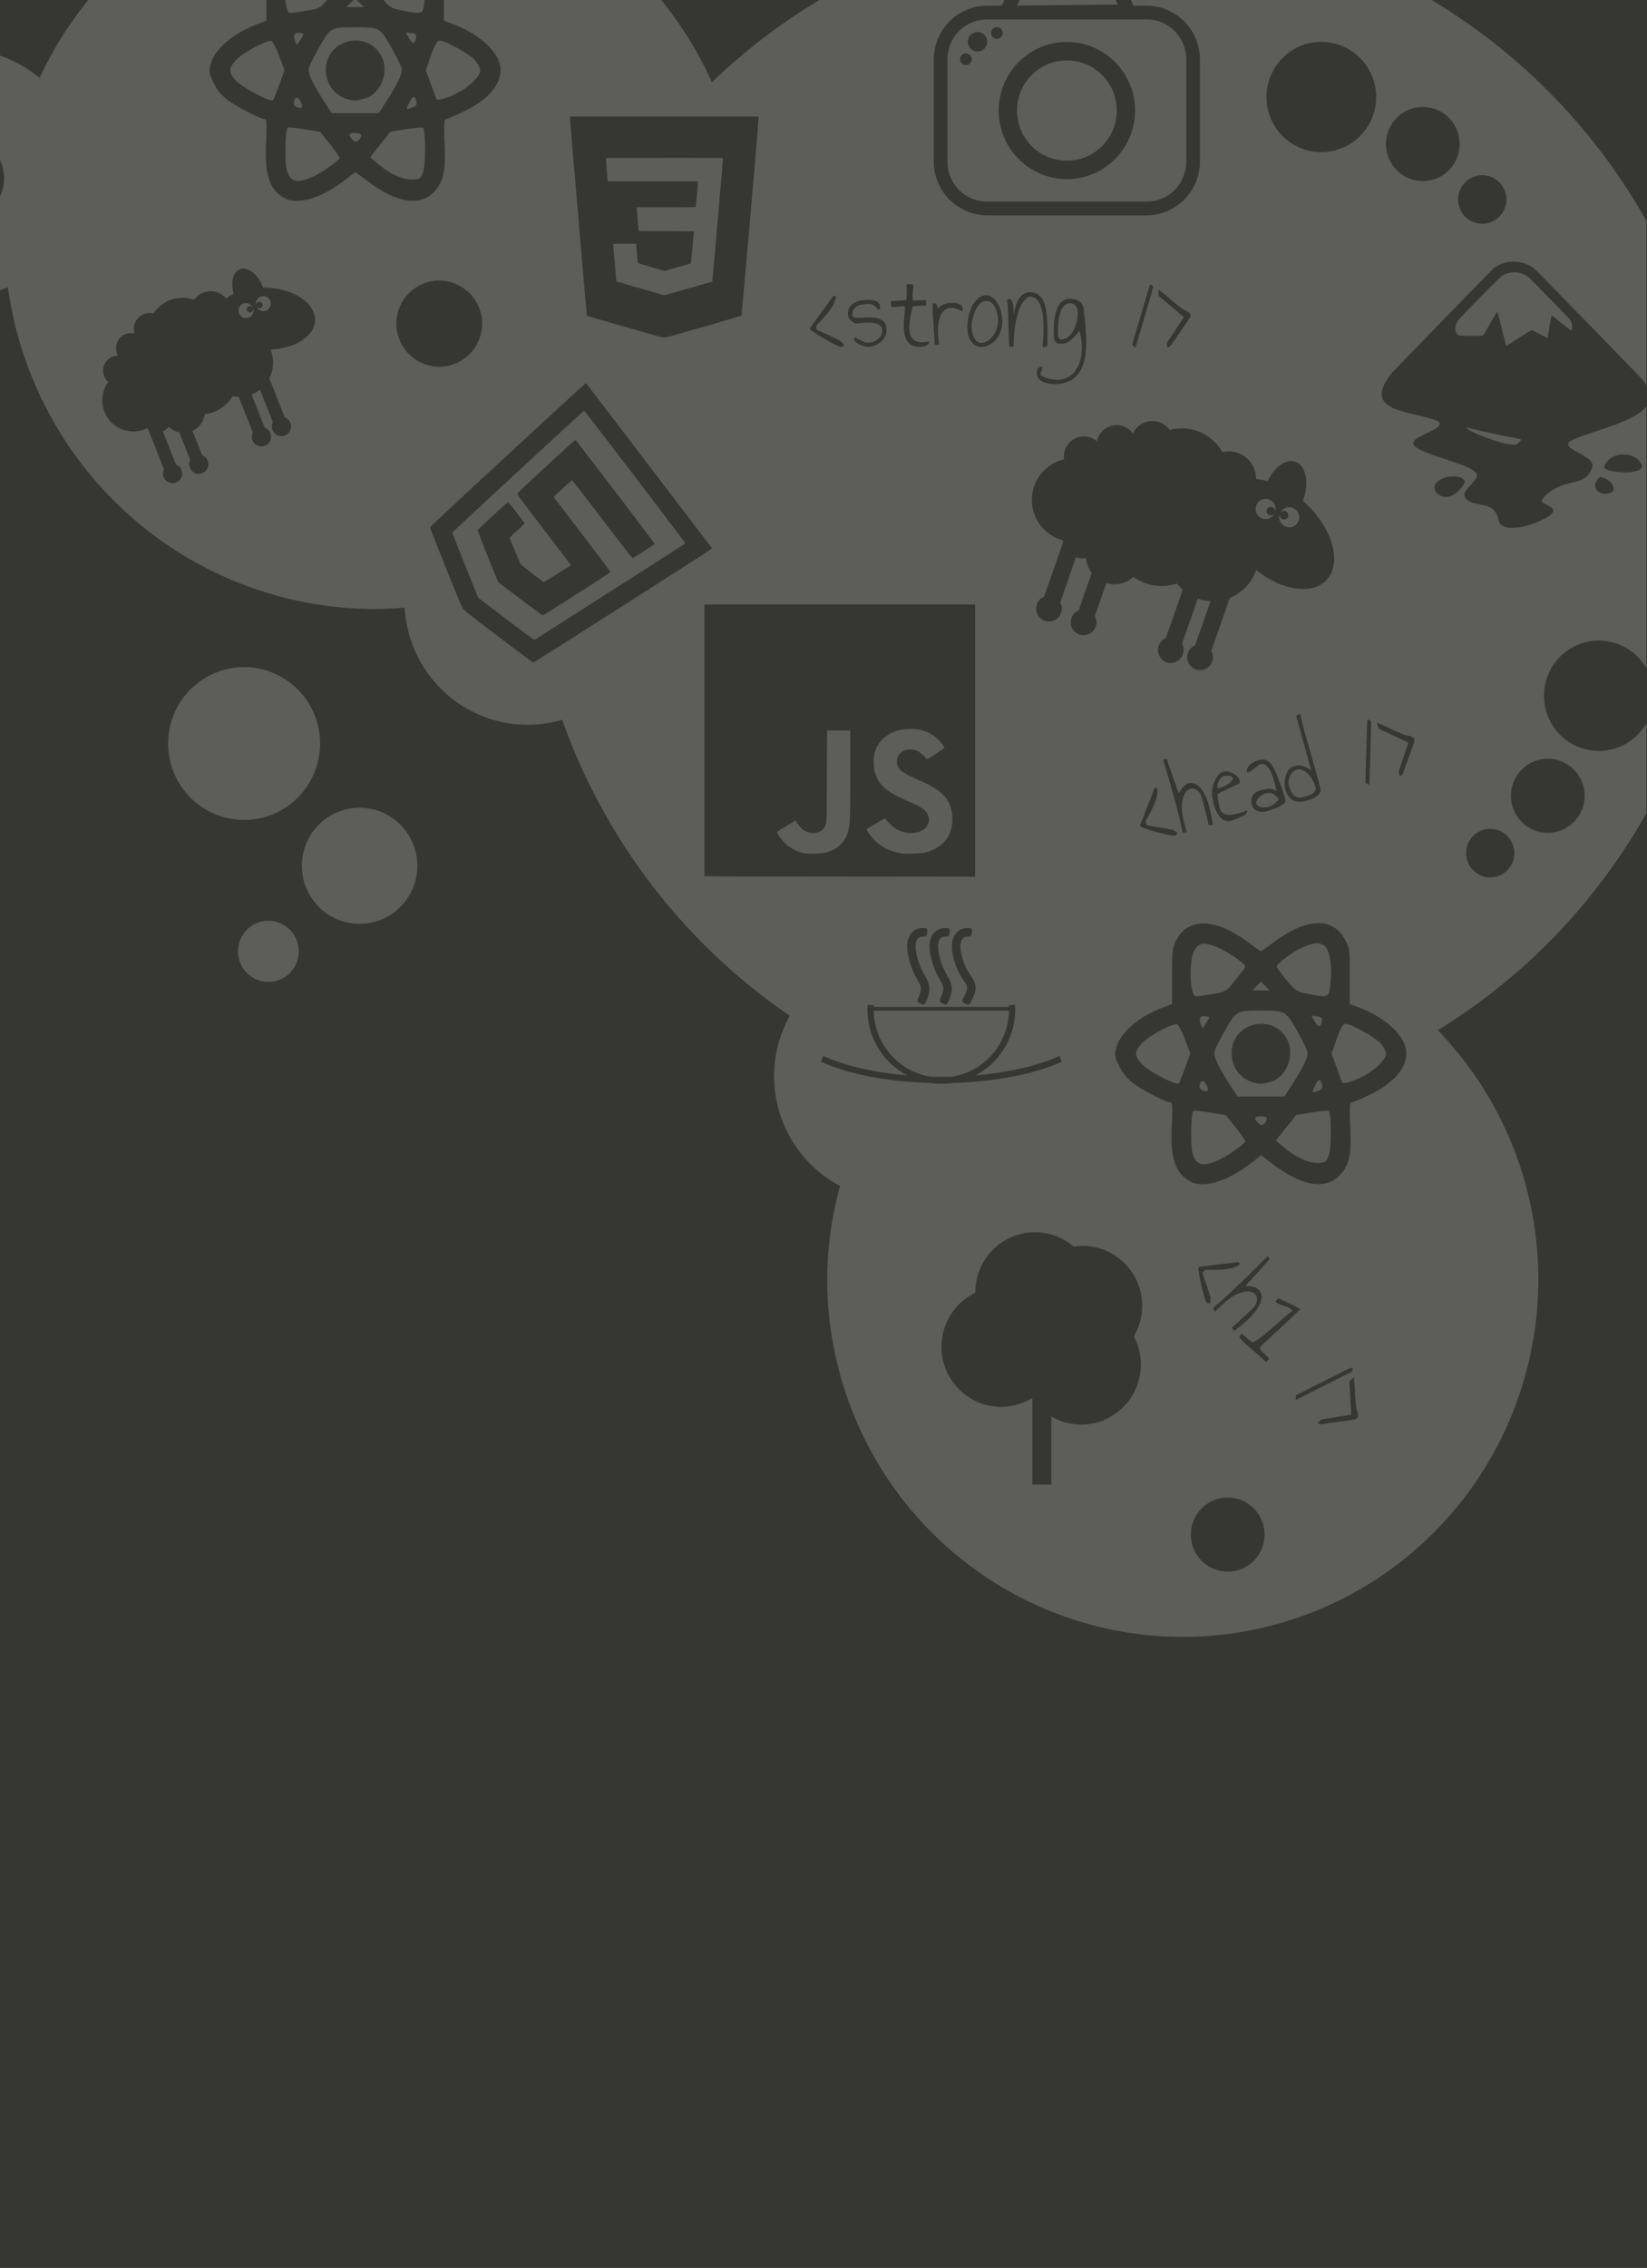<svg width="158.49mm" height="218.14mm" version="1.1" viewBox="0 0 158.49 218.14" xmlns="http://www.w3.org/2000/svg">
 <defs>
  <clipPath id="clipPath3389">
   <rect x="77.478" y="126.96" width="211.26" height="226.19" fill="#363732"/>
  </clipPath>
 </defs>
 <rect y="-1.6941e-21" width="158.49" height="218.14" fill="#363732"/>
 <path transform="matrix(.75 0 0 .75 -58.124 -95.248)" d="m125.58 109.47a47.568 47.815 0 0 0-43.01 27.525 15.813 15.895 0 0 0-10.148-3.708 15.813 15.895 0 0 0-15.813 15.895 15.813 15.895 0 0 0 15.813 15.895 15.813 15.895 0 0 0 6.093-1.243 47.568 47.815 0 0 0 47.066 41.267 47.568 47.815 0 0 0 3.845-0.179 15.813 15.895 0 0 0 15.782 15.027 15.813 15.895 0 0 0 4.423-0.644 76.811 77.21 0 0 0 29.207 37.958 15.813 15.895 0 0 0-2.021 7.76 15.813 15.895 0 0 0 8.46 14.06 45.619 45.856 0 0 0-1.639 11.983 45.619 45.856 0 0 0 45.619 45.855 45.619 45.856 0 0 0 45.618-45.855 45.619 45.856 0 0 0-12.891-31.945 76.811 77.21 0 0 0 36.714-65.78 76.811 77.21 0 0 0-76.811-77.21 76.811 77.21 0 0 0-53.046 21.41 47.568 47.815 0 0 0-43.26-28.072zm4.935 9.804c1.441 0.014 2.566 0.717 3.338 2.099 0.589 1.053 0.625 1.337 0.614 4.695l-0.012 3.575 1.391 0.534c2.889 1.11 5.261 3.149 5.755 4.948 0.603 2.194-1.071 4.461-4.538 6.146-1.131 0.55-2.191 0.999-2.356 0.999-0.224 0-0.268 0.785-0.171 3.086 0.149 3.567-0.101 4.831-1.207 6.098-1.825 2.09-4.867 1.645-8.731-1.274l-1.489-1.125-1.332 1.023c-3.035 2.332-6.014 3.238-7.719 2.347h-7.2e-4c-1.967-1.028-2.637-3.019-2.419-7.195 0.118-2.273 0.082-2.961-0.157-2.961-0.55-2.5e-4 -3.489-1.502-4.726-2.415-0.807-0.595-1.415-1.327-1.855-2.232-0.589-1.211-0.627-1.454-0.375-2.395 0.505-1.887 2.826-3.916 5.77-5.047l1.381-0.531-1e-3 -3.578c-1e-3 -3.25 0.05-3.677 0.571-4.658 1.555-2.926 5.133-2.767 9.319 0.416 0.754 0.574 1.439 1.042 1.522 1.042s0.777-0.488 1.541-1.084c0.764-0.596 2.096-1.404 2.96-1.793 1.084-0.489 2.062-0.728 2.926-0.72zm-0.273 2.599c-0.552 0-1.241 0.211-2.042 0.613-1.258 0.632-3.12 2.041-3.12 2.361 0 0.096 0.555 0.853 1.233 1.682 1.142 1.396 1.341 1.529 2.694 1.795 2.822 0.555 2.775 0.576 2.976-1.315 0.21-1.967 5e-3 -3.755-0.52-4.561-0.254-0.389-0.67-0.581-1.223-0.574zm-14.42 0.041c-0.614 5.5e-4 -1.011 0.314-1.331 0.957-0.702 1.413-0.525 5.795 0.235 5.795 0.197 0 1.141-0.13 2.099-0.289 1.714-0.285 1.761-0.313 2.993-1.825 0.688-0.845 1.252-1.613 1.252-1.706 0-0.336-1.994-1.746-3.359-2.373-0.804-0.37-1.412-0.559-1.889-0.559zm93.098 0.149h11.292l2.735 5.662h1.644c3.786 0 6.862 3.092 6.862 6.898v13.094c0 3.806-3.076 6.897-6.862 6.897h-20.42c-3.786 0-6.861-3.091-6.861-6.897v-13.094c0-3.806 3.075-6.898 6.861-6.898h1.829zm1.066 1.762-2.004 3.886 12.95-0.123-1.817-3.763zm-86.911 2.966-0.557 0.56-0.557 0.56h2.228l-0.557-0.56zm81.096 2.696c-2.846 0-5.108 2.276-5.108 5.136v13.094c0 2.86 2.263 5.135 5.108 5.135h20.42c2.845 0 5.11-2.275 5.11-5.135v-13.094c0-2.86-2.264-5.136-5.11-5.136h-18.05l-1.457 0.014 7e-3 -0.014zm1.24 0.991a0.747 0.751 0 0 1 0.747 0.751 0.747 0.751 0 0 1-0.747 0.751 0.747 0.751 0 0 1-0.746-0.751 0.747 0.751 0 0 1 0.746-0.751zm-82.336 0.014c-3.11 0-3.173 0.034-4.559 2.46-0.673 1.178-1.293 2.417-1.379 2.754-0.168 0.662 0.368 1.841 1.984 4.357l0.883 1.374c0.04 0.031 0.086 0.056 0.129 0.082h5.883c0.041-0.024 0.086-0.045 0.125-0.074l0.887-1.381c1.615-2.517 2.152-3.695 1.984-4.357-0.085-0.337-0.706-1.576-1.379-2.754-1.386-2.426-1.448-2.46-4.558-2.46zm79.847 0.615a1.245 1.251 0 0 1 1.245 1.251 1.245 1.251 0 0 1-1.245 1.251 1.245 1.251 0 0 1-1.244-1.251 1.245 1.251 0 0 1 1.244-1.251zm-73.382 0.044 0.454 0.772c0.469 0.799 0.747 0.766 0.892-0.104 0.065-0.392-0.075-0.522-0.631-0.586zm-13.762 0.058c-0.528 0-0.68 0.334-0.435 0.978l0.236 0.619 0.489-0.745c0.489-0.745 0.488-0.745-0.04-0.829-0.091-0.014-0.174-0.022-0.249-0.023zm7.471 0.99c1.176 0.036 2.347 0.605 3.086 1.823 1.198 1.976 0.112 5.007-2.006 5.599-1.175 0.328-1.379 0.336-2.256 0.089-1.668-0.47-2.757-1.966-2.756-3.784 1e-3 -2.365 1.973-3.787 3.932-3.727zm10.632 0c-0.277 8.2e-4 -0.617 0.601-1.077 1.905l-0.672 1.903 0.619 1.686c0.341 0.927 0.667 1.827 0.727 2 0.117 0.341 2.004-0.292 3.328-1.115 1.235-0.768 2.31-1.933 2.31-2.504 0-0.309-0.288-0.906-0.64-1.326-0.648-0.774-3.851-2.55-4.595-2.548zm-21.67 0.04c-0.727 0.03-3.311 1.398-4.237 2.276-1.179 1.118-1.211 1.856-0.125 2.908 0.994 0.964 4.367 2.7 4.689 2.413 0.064-0.056 0.422-0.945 0.795-1.975l0.679-1.872-0.696-1.82c-0.383-1.002-0.827-1.865-0.986-1.918-0.031-0.014-0.071-0.014-0.119-0.014zm134.82 0.128a7.036 7.072 0 0 1 7.036 7.072 7.036 7.072 0 0 1-7.036 7.072 7.036 7.072 0 0 1-7.036-7.072 7.036 7.072 0 0 1 7.036-7.072zm-32.644 0.014c4.819 0 8.75 3.952 8.75 8.796 0 4.844-3.932 8.796-8.75 8.796-4.819 0-8.751-3.952-8.751-8.796 0-4.844 3.932-8.796 8.751-8.796zm-12.954 1.467a0.747 0.751 0 0 1 0.747 0.75 0.747 0.751 0 0 1-0.747 0.751 0.747 0.751 0 0 1-0.747-0.751 0.747 0.751 0 0 1 0.747-0.75zm12.954 0.902c-3.545 0-6.395 2.863-6.395 6.427s2.85 6.428 6.395 6.428 6.394-2.864 6.394-6.428-2.848-6.427-6.394-6.427zm-83.833 4.67c-0.144 0.02-0.316 0.262-0.537 0.727-0.459 0.967-0.458 0.968 0.42 0.633 0.467-0.178 0.589-0.369 0.487-0.759-0.109-0.419-0.226-0.62-0.37-0.6zm-14.97 0.109c-0.144 1.9e-4 -0.265 0.166-0.351 0.496-0.097 0.375 0.016 0.576 0.409 0.725 0.649 0.246 0.804-0.017 0.426-0.726v-7.1e-4c-0.176-0.33-0.341-0.495-0.485-0.494zm144.47 1.188a4.727 4.752 0 0 1 4.727 4.751 4.727 4.752 0 0 1-4.727 4.752 4.727 4.752 0 0 1-4.727-4.752 4.727 4.752 0 0 1 4.727-4.751zm-109.4 1.222h24.158v7.1e-4h0.022l-0.02 0.224c-0.011 0.123-0.032 0.472-0.046 0.774-0.046 0.962-2.095 24.506-2.137 24.548-0.042 0.041-9.364 2.722-9.611 2.764-0.126 0.021-0.193 0.03-0.254 0.038-0.011 1e-3 -0.039 8e-3 -0.045 0.01h-7.1e-4c-4e-3 3.3e-4 -0.024 5e-3 -0.025 5e-3 -1e-3 -1e-4 -0.029-7e-3 -0.033-8e-3 -0.016-9.2e-4 -0.044 1e-3 -0.049-4e-3 -0.01-0.011-0.094-0.03-0.187-0.043-0.152-0.022-9.36-2.65-9.547-2.725-0.062-0.025-0.081-0.055-0.094-0.151-0.048-0.364-2.069-23.997-2.089-24.433-0.014-0.287-0.033-0.629-0.044-0.76l-0.021-0.238h0.022zm-36.058 1.409c-0.116-3e-3 -0.188 1e-3 -0.202 0.016-0.29 0.292-0.37 4.431-0.104 5.413 0.446 1.647 1.425 1.845 3.651 0.741 1.184-0.587 3.114-1.992 3.125-2.275 4e-3 -0.109-0.556-0.906-1.246-1.771l-1.229-1.542c-0.012-0.01-0.026-0.024-0.037-0.033l-2.02-0.319c-0.838-0.133-1.589-0.22-1.937-0.23zm16.975 8e-3c-0.355 3e-5 -1.107 0.077-1.939 0.206l-1.987 0.306c-0.029 0.023-0.067 0.061-0.099 0.088l-1.242 1.558-1.309 1.641 0.958 0.833c1.479 1.285 3.346 2.131 4.518 2.047 0.925-0.067 1.029-0.151 1.339-1.08 0.32-0.959 0.297-5.242-0.03-5.57-0.018-0.018-0.092-0.027-0.21-0.027zm-8.488 0.698c-0.114 0-0.227 3e-3 -0.334 8e-3 -0.522 0.071-0.528 0.341-0.02 0.851 0.311 0.312 0.482 0.339 0.752 0.113 0.192-0.16 0.349-0.448 0.349-0.639 0-0.172-0.179-0.285-0.484-0.327-0.087-3e-3 -0.173-7e-3 -0.262-7e-3zm-50.505 0.349a5.442 5.47 0 0 1 5.442 5.47 5.442 5.47 0 0 1-5.442 5.47 5.442 5.47 0 0 1-5.442-5.47 5.442 5.47 0 0 1 5.442-5.47zm90.173 2.834c-4.125 0-7.505 0.01-7.512 0.021-8e-3 0.015 0.222 2.918 0.237 2.981 8.2e-4 4e-3 2.6 8e-3 5.776 8e-3 4.381 0 5.458 3e-3 5.709 0.028h0.064v0.011c7e-3 3e-3 0.018 4e-3 0.019 7e-3 0.026 0.069-0.248 3.202-0.284 3.245-0.025 0.03-0.765 0.038-3.799 0.038h-3.696c-3e-3 6.1e-4 -0.055 7.3e-4 -0.056 1e-3 -3e-3 6.6e-4 -0.015 1e-3 -0.017 3e-3l0.017 0.191c0.01 0.107 0.065 0.795 0.123 1.527l0.105 1.332 7.054 0.028 7e-3 0.131c0.011 0.176-0.267 3.294-0.334 3.807-8e-5 1e-3 -4e-3 0.041-4e-3 0.042-8e-5 4e-3 -3e-3 7e-3 -3e-3 0.011-3e-3 0.022-0.014 0.13-0.015 0.132-0.014 0.014-0.777 0.235-1.696 0.491l-1.671 0.465-1.709-0.488c-0.94-0.268-1.718-0.502-1.728-0.52-0.011-0.017-0.062-0.53-0.113-1.14-0.051-0.609-0.1-1.157-0.109-1.216l-0.016-0.109h-1.466c-0.806 0-1.466 0.01-1.467 0.021-1e-3 0.058 0.412 4.799 0.42 4.807 0.016 0.018 6.074 1.764 6.132 1.768 0.032 1e-3 1.431-0.39 3.11-0.87s3.058-0.878 3.065-0.884c0.019-0.016 1.383-15.792 1.369-15.834-0.01-0.029-1.538-0.036-7.512-0.036zm104.93 2.233a3.095 3.111 0 0 1 3.094 3.11 3.095 3.111 0 0 1-3.094 3.111 3.095 3.111 0 0 1-3.094-3.111 3.095 3.111 0 0 1 3.094-3.11zm3.983 11.094c0.334-3e-3 0.667 0.018 0.885 0.065 0.674 0.144 1.276 0.42 1.792 0.819 0.275 0.213 2.413 2.397 12.453 12.726 0.807 0.83 1.547 1.624 1.681 1.805 0.62 0.832 0.849 1.603 0.677 2.286-0.296 1.175-1.533 2.095-4.189 3.116-0.257 0.099-1.372 0.485-2.478 0.857-2.03 0.684-2.584 0.888-3.187 1.17-0.409 0.191-0.555 0.31-0.586 0.478-0.061 0.329 0.211 0.567 1.422 1.24 1.069 0.594 1.408 0.848 1.595 1.194 0.138 0.256 0.135 0.471-0.011 0.822-0.279 0.668-0.634 1.064-1.21 1.347-0.3 0.147-0.523 0.218-1.292 0.411-1.102 0.276-1.384 0.366-1.879 0.599-0.645 0.304-1.078 0.607-1.611 1.128-0.601 0.587-0.561 0.714 0.377 1.195 0.588 0.301 0.73 0.46 0.675 0.755-0.048 0.26-0.335 0.502-1.091 0.922-0.973 0.541-2.271 0.986-3.316 1.139-0.464 0.068-1.188 0.068-1.498 0h-6.8e-4c-0.474-0.103-0.849-0.35-1.007-0.661-0.038-0.075-0.105-0.287-0.148-0.472-0.194-0.829-0.632-1.33-1.398-1.598-0.109-0.038-0.521-0.133-0.916-0.212-0.395-0.079-0.842-0.185-0.994-0.235-0.535-0.178-0.925-0.513-1-0.859-0.079-0.368 0.076-0.644 0.791-1.412 0.671-0.72 0.837-1.002 0.777-1.324-0.054-0.289-0.488-0.631-1.206-0.951-0.613-0.273-1.044-0.429-2.893-1.046-1.925-0.643-2.61-0.901-3.167-1.191-0.612-0.319-0.873-0.565-0.873-0.825 0-0.385 0.254-0.576 1.71-1.29 1.078-0.528 1.352-0.691 1.568-0.931 0.145-0.162 0.165-0.27 0.08-0.435-0.118-0.23-1.084-0.543-3.25-1.052-1.281-0.301-1.985-0.506-2.53-0.735-1.857-0.783-2.113-1.994-0.828-3.917 0.126-0.189 0.317-0.449 0.423-0.578 0.248-0.3 12.88-13.291 13.101-13.473 0.432-0.356 1.055-0.653 1.662-0.794 0.219-0.051 0.553-0.078 0.886-0.081zm-162.89 0.884a3.096 1.906 68.19 0 1 2.408 2.241 3.096 1.906 68.19 0 1 0.069 0.189 6.405 3.979 2.178 0 1 0.419 5e-3 6.405 3.979 2.178 0 1 6.252 4.219 6.405 3.979 2.178 0 1-5.714 3.727 4.381 4.404 0 0 1 0.018 0.044 4.381 4.404 0 0 1-0.178 3.641l1.987 5.013a1.232 1.239 0 0 1 0.72 0.703 1.232 1.239 0 0 1-0.689 1.609 1.232 1.239 0 0 1-1.601-0.693 1.232 1.239 0 0 1 0.042-1.008l-1.652-4.17a4.381 4.404 0 0 1-1.078 0.626 4.381 4.404 0 0 1-7.2e-4 0l1.688 4.258a1.232 1.239 0 0 1 0.721 0.703 1.232 1.239 0 0 1-0.689 1.609 1.232 1.239 0 0 1-1.601-0.692 1.232 1.239 0 0 1 0.042-1.008l-1.807-4.56a4.381 4.404 0 0 1-0.807-0.082 4.655 4.679 0 0 1-2.279 1.963 4.655 4.679 0 0 1-1.274 0.307 2.738 2.752 0 0 1-1.578 2.163l1.233 3.112a1.232 1.239 0 0 1 0.721 0.703 1.232 1.239 0 0 1-0.689 1.609 1.232 1.239 0 0 1-1.601-0.692 1.232 1.239 0 0 1 0.043-1.008l-1.4-3.531a2.738 2.752 0 0 1-1.345-0.715 1.917 1.927 0 0 1-0.774 0.573l1.688 4.258a1.232 1.239 0 0 1 0.72 0.703 1.232 1.239 0 0 1-0.689 1.609 1.232 1.239 0 0 1-1.601-0.692 1.232 1.239 0 0 1 0.042-1.008l-2.033-5.13a1.917 1.927 0 0 1-0.152-0.13 3.97 3.991 0 0 1-0.289 0.131 3.97 3.991 0 0 1-5.158-2.23 3.97 3.991 0 0 1 0.483-3.83 1.917 1.927 0 0 1-0.528-0.745 1.917 1.927 0 0 1 1.071-2.503 1.917 1.927 0 0 1 0.707-0.135 1.917 1.927 0 0 1-0.121-0.247 1.917 1.927 0 0 1 1.072-2.503 1.917 1.927 0 0 1 1.156-0.082 2.054 2.064 0 0 1 0.898-2.338l7e-4 7.1e-4a2.054 2.064 0 0 1 0.313-0.157 2.054 2.064 0 0 1 1.223-0.093 4.518 4.541 0 0 1 2.059-1.666 4.518 4.541 0 0 1 3.16-0.066 2.601 2.615 0 0 1 1.163-0.925 2.601 2.615 0 0 1 2.947 0.743 6.405 3.979 2.178 0 1 0.981-0.594 3.096 1.906 68.19 0 1 0.763-3.141 3.096 1.906 68.19 0 1 0.515-0.088zm163.17 0.48c-0.675-0.032-1.214 0.114-1.745 0.47-0.17 0.114-0.861 0.786-2.259 2.197-2.268 2.29-3.247 3.324-3.418 3.611-0.261 0.435-0.354 0.927-0.247 1.298 0.069 0.24 0.296 0.472 0.518 0.533 0.094 0.025 0.637 0.036 1.571 0.03l1.427-0.01 0.873-1.516c0.623-1.083 0.89-1.516 0.935-1.516 0.053 0 0.147 0.337 0.603 2.175 0.297 1.196 0.545 2.175 0.551 2.175 5e-3 0 0.717-0.449 1.58-0.998v7.1e-4c0.863-0.548 1.604-1.013 1.646-1.032 0.064-0.029 0.242 0.053 1.072 0.494 0.547 0.291 1.001 0.524 1.008 0.517 8e-3 -8e-3 0.118-0.644 0.246-1.415 0.128-0.771 0.249-1.419 0.269-1.438 0.019-0.019 0.057-0.027 0.083-0.016 0.026 0.011 0.572 0.444 1.214 0.962 0.642 0.518 1.185 0.941 1.206 0.941 0.063 9e-5 0.122-0.258 0.122-0.528-5.1e-4 -0.28-0.06-0.536-0.175-0.763-0.078-0.153-5.019-5.236-5.405-5.559-0.44-0.369-1.019-0.581-1.675-0.612zm-138.09 1.052a5.497 5.525 0 0 1 5.497 5.525 5.497 5.525 0 0 1-5.497 5.525 5.497 5.525 0 0 1-5.496-5.525 5.497 5.525 0 0 1 5.496-5.525zm60.289 0.456c0.092-4e-3 0.168-3e-3 0.229 7e-3 0.132 0.01 0.221 0.043 0.268 0.099 0.047 0.057 0.066 0.142 0.056 0.255 0 0.104-0.014 0.236-0.042 0.397-0.019 0.161-0.038 0.355-0.056 0.581-0.01 0.227 0 0.482 0.028 0.766l1.693-0.057v0.695c-0.075 0-0.193 4e-3 -0.353 0.014-0.16 0.01-0.334 0.019-0.522 0.028-0.179 0.01-0.348 0.019-0.508 0.028-0.151 0.01-0.263 0.028-0.339 0.057-0.075 0.34-0.155 0.704-0.24 1.092-0.085 0.388-0.141 0.771-0.169 1.149-0.028 0.378-0.019 0.733 0.028 1.064 0.047 0.321 0.165 0.591 0.353 0.808 0.188 0.208 0.456 0.355 0.804 0.44 0.348 0.076 0.809 0.047 1.383-0.085-0.019 0.142-0.075 0.26-0.169 0.355-0.085 0.085-0.188 0.156-0.31 0.213-0.113 0.047-0.235 0.085-0.367 0.113-0.132 0.019-0.249 0.028-0.353 0.028-0.48 0-0.861-0.085-1.143-0.255-0.282-0.18-0.494-0.411-0.635-0.695-0.141-0.284-0.23-0.605-0.268-0.964-0.038-0.369-0.052-0.742-0.042-1.12 0.019-0.378 0.047-0.752 0.085-1.12 0.038-0.369 0.056-0.704 0.056-1.007-0.085-0.028-0.202-0.038-0.353-0.028-0.141 0-0.296 0.01-0.466 0.028-0.16 0.01-0.315 0.024-0.466 0.043s-0.277 0.028-0.381 0.028c-0.047 0-0.08-0.066-0.099-0.199-0.01-0.142-0.028-0.331-0.056-0.567l1.989-0.142c0.028-0.331 0.047-0.567 0.056-0.709 0.01-0.142 0.01-0.26 0-0.355 0-0.104-4e-3 -0.217-0.014-0.34v-0.61c0.122-0.019 0.229-0.031 0.321-0.035zm31.034 0.064c0.026 4e-3 0.053 0.019 0.081 0.043 0.057 0.038 0.127 0.137 0.212 0.298l-2.286 7.786-0.423-0.425 2.173-7.361c0.019-0.057 0.042-0.118 0.07-0.184 0.028-0.076 0.061-0.123 0.099-0.142 0.024-0.014 0.048-0.019 0.074-0.014zm0.984 0.624c0.075 0.066 0.188 0.165 0.339 0.298 0.16 0.123 0.339 0.265 0.536 0.425 0.198 0.161 0.4 0.331 0.607 0.511 0.216 0.18 0.423 0.35 0.621 0.511 0.198 0.151 0.372 0.293 0.522 0.425 0.16 0.123 0.282 0.213 0.367 0.269 0.085 0.066 0.188 0.128 0.31 0.184 0.122 0.047 0.24 0.109 0.353 0.184 0.122 0.066 0.226 0.147 0.31 0.241 0.085 0.085 0.127 0.199 0.127 0.34 0 0.019-4e-3 0.047-0.014 0.085 0 0.028-4e-3 0.052-0.014 0.071-0.066 0.085-0.16 0.222-0.282 0.411-0.122 0.18-0.263 0.388-0.423 0.624-0.16 0.227-0.329 0.473-0.508 0.738-0.179 0.255-0.348 0.501-0.508 0.738-0.16 0.227-0.306 0.435-0.437 0.624-0.122 0.18-0.212 0.312-0.268 0.397-0.085 0.104-0.165 0.189-0.24 0.255-0.075 0.057-0.179 0.085-0.31 0.085v-0.61l2.159-3.262-3.245-2.723zm-16.615 0.351c0.062-3e-3 0.126-1e-3 0.192 4e-3 0.414 0.019 0.752 0.132 1.016 0.34 0.273 0.208 0.484 0.487 0.635 0.837 0.16 0.35 0.273 0.752 0.339 1.206 0.075 0.454 0.122 0.936 0.141 1.447 0.028 0.511 0.038 1.031 0.028 1.56-0.01 0.52-0.014 1.021-0.014 1.503-0.085 0.019-0.169 0.052-0.254 0.099-0.085 0.038-0.155 0.052-0.212 0.043-0.056 0-0.099-0.038-0.127-0.113-0.019-0.085-0.01-0.246 0.028-0.482 0.01-0.17 0.024-0.43 0.042-0.78 0.028-0.359 0.038-0.756 0.028-1.191 0-0.435-0.024-0.884-0.07-1.347-0.047-0.463-0.136-0.884-0.268-1.262-0.122-0.388-0.301-0.7-0.536-0.936-0.235-0.246-0.541-0.369-0.917-0.369-0.386 0.161-0.71 0.463-0.974 0.908-0.254 0.444-0.461 0.964-0.621 1.56-0.151 0.596-0.263 1.243-0.339 1.943-0.066 0.69-0.103 1.366-0.113 2.028-0.019-0.01-0.056-0.014-0.113-0.014h-0.169c-0.057-0.01-0.113-0.019-0.169-0.028-0.047-0.01-0.075-0.019-0.085-0.028-0.019-0.151-0.038-0.369-0.056-0.652-0.01-0.293-0.024-0.619-0.042-0.979-0.01-0.369-0.019-0.752-0.028-1.149-0.01-0.397-0.019-0.775-0.028-1.135-0.01-0.359-0.024-0.681-0.042-0.964-0.01-0.293-0.028-0.515-0.057-0.667 0-0.01-4e-3 -0.033-0.014-0.071 0-0.038-4e-3 -0.08-0.014-0.128v-0.199c0.141-0.113 0.259-0.151 0.353-0.113 0.103 0.038 0.188 0.123 0.254 0.255 0.066 0.123 0.113 0.279 0.141 0.468 0.028 0.189 0.047 0.378 0.056 0.567 0.019 0.189 0.028 0.364 0.028 0.525v0.326c0.019-0.161 0.047-0.35 0.085-0.567 0.038-0.217 0.094-0.44 0.169-0.667 0.075-0.227 0.165-0.449 0.268-0.667 0.113-0.227 0.249-0.425 0.409-0.596 0.16-0.17 0.339-0.303 0.536-0.397 0.155-0.071 0.327-0.11 0.514-0.117zm-5.494 0.401c0.301 0 0.579 0.104 0.832 0.312 0.263 0.208 0.484 0.477 0.663 0.808 0.188 0.331 0.329 0.7 0.423 1.106 0.094 0.407 0.132 0.804 0.113 1.191 0 0.567-0.108 1.073-0.325 1.518-0.216 0.444-0.494 0.804-0.832 1.078-0.329 0.274-0.687 0.459-1.072 0.553-0.376 0.095-0.734 0.071-1.072-0.071-0.329-0.151-0.607-0.43-0.832-0.837-0.216-0.407-0.325-0.96-0.325-1.659 0-0.217 0.019-0.468 0.056-0.752 0.038-0.293 0.099-0.586 0.183-0.879 0.085-0.293 0.188-0.581 0.31-0.865 0.132-0.284 0.287-0.534 0.466-0.752 0.179-0.227 0.386-0.407 0.621-0.539 0.235-0.142 0.499-0.213 0.79-0.213zm-19.626 0.071h0.325c0 0.227-0.052 0.468-0.155 0.723-0.094 0.255-0.221 0.511-0.381 0.766-0.151 0.246-0.325 0.487-0.522 0.723-0.198 0.236-0.39 0.459-0.578 0.667-0.179 0.199-0.348 0.378-0.508 0.539-0.15 0.161-0.268 0.288-0.353 0.383v0.539c0.085 0.028 0.202 0.08 0.353 0.156 0.16 0.066 0.339 0.147 0.536 0.241 0.198 0.085 0.4 0.175 0.607 0.269 0.216 0.095 0.423 0.189 0.621 0.284 0.198 0.095 0.372 0.18 0.522 0.255 0.16 0.076 0.273 0.128 0.339 0.156 0.028 0.019 0.07 0.052 0.127 0.099 0.056 0.047 0.113 0.099 0.169 0.156 0.056 0.057 0.108 0.113 0.155 0.17 0.056 0.057 0.089 0.099 0.099 0.128-0.056 0.113-0.113 0.189-0.169 0.227-0.056 0.038-0.132 0.057-0.226 0.057-0.075 0-0.226-0.052-0.452-0.156-0.226-0.104-0.484-0.232-0.776-0.383-0.292-0.161-0.597-0.331-0.917-0.511-0.32-0.189-0.616-0.369-0.889-0.539-0.263-0.18-0.484-0.336-0.663-0.468-0.179-0.132-0.268-0.222-0.268-0.269v-0.071c0.01-0.038 0.019-0.057 0.028-0.057zm-73.118 0.026a0.958 0.963 0 0 0-0.375 0.068 0.958 0.963 0 0 0-0.146 0.074 0.958 0.963 0 0 0-0.389 1.178 0.958 0.963 0 0 0 1.245 0.538 0.958 0.963 0 0 0 0.535-1.251 0.958 0.963 0 0 0-0.871-0.607zm103.47 0.357c0.198 0 0.386 0.019 0.564 0.057 0.188 0.028 0.357 0.085 0.508 0.17 0.16 0.085 0.296 0.199 0.409 0.34 0.113 0.142 0.202 0.321 0.268 0.539 0.038 0.425 0.085 0.889 0.141 1.39 0.056 0.492 0.103 1.007 0.141 1.546 0.038 0.529 0.056 1.064 0.056 1.603s-0.038 1.059-0.113 1.56c-0.066 0.501-0.183 0.969-0.353 1.404-0.16 0.444-0.39 0.832-0.691 1.163-0.292 0.34-0.658 0.61-1.101 0.808-0.442 0.208-0.974 0.321-1.594 0.34-0.263 0-0.541-0.019-0.832-0.057-0.292-0.028-0.56-0.095-0.804-0.199-0.245-0.095-0.442-0.236-0.593-0.425-0.16-0.18-0.24-0.425-0.24-0.738 0-0.255 0.042-0.449 0.127-0.582 0.085-0.132 0.282-0.199 0.593-0.199-0.028 0.132-0.061 0.265-0.099 0.397-0.047 0.132-0.085 0.255-0.113 0.369-0.038 0.113-0.052 0.203-0.042 0.269 0 0.066 0.033 0.09 0.099 0.071 0.301 0.199 0.63 0.34 0.988 0.425s0.71 0.128 1.058 0.128c0.527-0.01 0.978-0.118 1.355-0.326 0.386-0.208 0.701-0.477 0.945-0.808 0.254-0.331 0.447-0.714 0.579-1.149 0.141-0.425 0.226-0.87 0.254-1.333 0.038-0.454 0.028-0.912-0.028-1.376-0.057-0.463-0.146-0.889-0.268-1.276-0.16 0.18-0.325 0.369-0.494 0.567-0.16 0.199-0.334 0.378-0.522 0.539-0.188 0.151-0.39 0.279-0.607 0.383-0.207 0.104-0.442 0.156-0.705 0.156-0.273 0-0.48-0.047-0.621-0.142-0.132-0.095-0.221-0.222-0.268-0.383-0.047-0.17-0.07-0.364-0.07-0.582 0.01-0.217 0.014-0.449 0.014-0.695 0-0.227 4e-3 -0.482 0.014-0.766 0.019-0.284 0.052-0.567 0.099-0.851 0.056-0.293 0.127-0.577 0.212-0.851 0.094-0.284 0.216-0.534 0.367-0.752 0.151-0.227 0.339-0.407 0.564-0.539 0.226-0.132 0.494-0.199 0.804-0.199zm-25.919 0.128c0.141 0 0.301 0.01 0.48 0.028 0.188 0.01 0.357 0.047 0.508 0.113 0.16 0.057 0.292 0.151 0.395 0.284 0.113 0.132 0.169 0.317 0.169 0.553-0.019 0.161-0.047 0.26-0.085 0.298-0.028 0.028-0.075 0.019-0.141-0.028-0.056-0.057-0.127-0.132-0.212-0.227-0.085-0.095-0.188-0.184-0.31-0.269-0.113-0.095-0.254-0.165-0.423-0.213-0.16-0.047-0.343-0.047-0.55 0-0.216 0-0.433 0.024-0.649 0.071-0.216 0.038-0.414 0.109-0.593 0.213-0.169 0.104-0.31 0.246-0.423 0.425-0.103 0.18-0.155 0.407-0.155 0.681 0 0.142 0.061 0.241 0.183 0.298 0.132 0.047 0.301 0.071 0.508 0.071 0.216 0 0.456-4e-3 0.72-0.014 0.273-0.019 0.55-0.028 0.832-0.028 0.282 0 0.555 0.024 0.818 0.071 0.263 0.038 0.494 0.123 0.691 0.255 0.207 0.123 0.367 0.303 0.48 0.539 0.113 0.236 0.155 0.544 0.127 0.922 0 0.274-0.08 0.534-0.24 0.78-0.151 0.246-0.348 0.463-0.593 0.652-0.235 0.18-0.499 0.321-0.79 0.425-0.292 0.104-0.574 0.142-0.847 0.113-0.113-0.01-0.268-0.038-0.466-0.085-0.188-0.057-0.376-0.132-0.564-0.227-0.179-0.095-0.334-0.208-0.466-0.34-0.132-0.142-0.198-0.307-0.198-0.496 0.169 0 0.325 0.033 0.466 0.099 0.15 0.066 0.296 0.142 0.437 0.227 0.141 0.076 0.282 0.147 0.423 0.213 0.15 0.057 0.31 0.085 0.48 0.085 0.198 0 0.4-0.033 0.607-0.099 0.216-0.076 0.414-0.175 0.593-0.298 0.179-0.132 0.325-0.288 0.437-0.468 0.113-0.189 0.169-0.392 0.169-0.61 0.01-0.066 0.01-0.147 0-0.241 0-0.095-0.028-0.189-0.085-0.284-0.057-0.104-0.151-0.199-0.282-0.284-0.132-0.095-0.325-0.165-0.578-0.213-0.245-0.047-0.555-0.071-0.931-0.071-0.376-0.01-0.842 0.024-1.397 0.099-0.141 0-0.277-0.038-0.409-0.113-0.132-0.085-0.249-0.184-0.353-0.298-0.103-0.123-0.188-0.251-0.254-0.383-0.066-0.142-0.099-0.274-0.099-0.397 0-0.369 0.075-0.667 0.226-0.894 0.16-0.236 0.362-0.421 0.607-0.553 0.245-0.142 0.517-0.241 0.818-0.298 0.301-0.057 0.607-0.085 0.917-0.085zm15.224 0.128c-0.226 0-0.428 0.057-0.607 0.17-0.179 0.113-0.343 0.269-0.494 0.468-0.141 0.189-0.263 0.407-0.367 0.652-0.103 0.246-0.193 0.492-0.268 0.738-0.066 0.246-0.117 0.487-0.155 0.723-0.028 0.227-0.042 0.425-0.042 0.596 0.028 0.577 0.127 1.021 0.296 1.333 0.169 0.312 0.372 0.52 0.607 0.624 0.245 0.095 0.508 0.095 0.79 0 0.282-0.095 0.546-0.26 0.79-0.496 0.245-0.246 0.452-0.548 0.621-0.908 0.179-0.369 0.277-0.78 0.296-1.234 0.019-0.34-0.01-0.671-0.085-0.993-0.066-0.321-0.165-0.605-0.296-0.851-0.122-0.255-0.277-0.454-0.466-0.596-0.179-0.151-0.386-0.227-0.621-0.227zm-93.304 0.113a0.411 0.413 0 0 1 0.385 0.26 0.411 0.413 0 0 1-0.229 0.536 0.411 0.413 0 0 1-0.534-0.23 0.411 0.413 0 0 1 0.167-0.505 0.411 0.413 0 0 1 0-7.1e-4 0.411 0.413 0 0 1 0.063-0.031 0.411 0.413 0 0 1 0.148-0.029zm88.747 0.128c0.132-4e-3 0.263-1e-5 0.395 0.014 0.263 0.019 0.484 0.076 0.663 0.17 0.188 0.085 0.32 0.208 0.395 0.369 0.075 0.151 0.056 0.331-0.056 0.539-0.245-0.142-0.503-0.255-0.776-0.34-0.263-0.085-0.522-0.113-0.776-0.085-0.254 0.028-0.489 0.128-0.705 0.298-0.216 0.161-0.395 0.421-0.536 0.78-0.141 0.359-0.23 0.837-0.268 1.433-0.028 0.586 0.014 1.319 0.127 2.198h-0.536l-0.028-0.227c-0.01-0.161-0.024-0.369-0.042-0.624-0.01-0.255-0.028-0.539-0.056-0.851-0.019-0.312-0.038-0.629-0.056-0.95-0.019-0.321-0.038-0.629-0.056-0.922-0.01-0.303-0.024-0.563-0.042-0.78 0-0.028-4e-3 -0.085-0.014-0.17v-0.738c0.113-0.047 0.212-0.057 0.296-0.028 0.085 0.028 0.155 0.08 0.212 0.156 0.056 0.076 0.099 0.165 0.127 0.269 0.028 0.095 0.052 0.189 0.07 0.284 0.122-0.208 0.296-0.373 0.522-0.496 0.235-0.132 0.484-0.217 0.748-0.255 0.132-0.024 0.263-0.038 0.395-0.043zm-90.441 0.038a0.958 0.963 0 0 0-0.375 0.068 0.958 0.963 0 0 0-0.146 0.074 0.958 0.963 0 0 0-0.389 1.178 0.958 0.963 0 0 0 1.245 0.538 0.958 0.963 0 0 0 0.535-1.252 0.958 0.963 0 0 0-0.871-0.606zm105.69 0.018c-0.226 0-0.423 0.066-0.593 0.199-0.169 0.123-0.31 0.284-0.423 0.482-0.113 0.199-0.202 0.425-0.268 0.681-0.066 0.246-0.117 0.496-0.155 0.752-0.028 0.246-0.052 0.487-0.07 0.723-0.01 0.227-0.014 0.416-0.014 0.567 0 0.104-4e-3 0.222-0.014 0.355-0.01 0.132-4e-3 0.265 0.014 0.397 0.019 0.132 0.056 0.246 0.113 0.34 0.066 0.095 0.169 0.147 0.31 0.156 0.226 0 0.433-0.052 0.621-0.156 0.198-0.104 0.372-0.246 0.522-0.425 0.16-0.18 0.296-0.378 0.409-0.596 0.122-0.227 0.221-0.459 0.296-0.695 0.085-0.236 0.146-0.463 0.183-0.681 0.047-0.227 0.07-0.425 0.07-0.596 0.028-0.18 0.028-0.359 0-0.539-0.019-0.18-0.07-0.34-0.155-0.482-0.085-0.142-0.198-0.255-0.339-0.34-0.141-0.095-0.31-0.142-0.508-0.142zm-105.21 0.357a0.411 0.413 0 0 1 0.384 0.26 0.411 0.413 0 0 1-0.229 0.536 0.411 0.413 0 0 1-0.533-0.23 0.411 0.413 0 0 1 0.167-0.505 0.411 0.413 0 0 1 0.063-0.032 0.411 0.413 0 0 1 0.149-0.029zm43.137 9.902 5e-3 5e-3 8.073 10.577 6.126 8.027 0.372 0.487 1.544 2.023 0.022 0.028 8e-3 0.011v7e-4l1e-3 1e-3 3e-3 4e-3 -0.017 0.01-0.073 0.09c-0.047 0.058-5.188 3.358-11.423 7.334-5.913 3.77-8.961 5.702-10.382 6.579-0.054 0.035-0.807 0.514-0.81 0.517-0.031 0.024-0.082 0.041-0.133 0.053-0.058 0.031-0.116 0.063-0.123 0.062-0.119-0.018-8.242-6.163-8.562-6.476-0.105-0.103-0.142-0.146-0.209-0.215-0.058-0.047-0.107-0.092-0.142-0.129l-4e-3 -4e-3c-8e-3 -5e-3 -0.041-0.023-0.042-0.025-7.5e-4 -1e-3 -5e-3 -0.014-7e-3 -0.017-1e-3 -1e-3 -3e-3 -4e-3 -4e-3 -5e-3 -2.2e-4 -2.9e-4 -0.015-0.012-0.015-0.012-3e-5 -7e-5 -8e-3 -0.018-8e-3 -0.018-8.6e-4 -1e-3 -0.012-0.011-0.014-0.012-0.017-0.028-0.081-0.163-0.143-0.299-4e-3 -8e-3 -0.031-0.077-0.036-0.088-0.02-0.035-0.04-0.072-0.059-0.099-0.155-0.216-3.981-9.779-3.966-9.912 0.01-0.089 2.278-2.209 9.894-9.248 5.434-5.023 9.936-9.158 10.004-9.188l0.106-0.048zm-0.256 3.522c-0.074 7e-3 -16.906 15.565-16.917 15.636-7e-3 0.043 3.245 8.2 3.319 8.329 4e-3 4e-3 0.049 0.041 0.059 0.05 0.058 0.051 1.597 1.226 3.53 2.693 3.413 2.591 3.577 2.708 3.697 2.642 0.333-0.184 19.288-12.289 19.306-12.329 0.027-0.062-12.926-17.028-12.996-17.021zm72.808 1.331a2.748 2.763 0 0 1 0.547 0.037h7.1e-4a2.748 2.763 0 0 1 0.454 0.118 2.748 2.763 0 0 1 1.316 0.986 6.047 6.078 0 0 1 3.535 0.138 6.047 6.078 0 0 1 3.247 2.724 3.481 3.499 0 0 1 1.983 0.095 3.481 3.499 0 0 1 2.325 3.353 8.594 5.313 43.524 0 1 1.509 0.267 2.551 4.145 18.798 0 1 3.517-2.497 2.551 4.145 18.798 0 1 1.067 4.755 2.551 4.145 18.798 0 1-0.095 0.252 8.594 5.313 43.524 0 1 0.417 0.377 8.594 5.313 43.524 0 1 2.623 9.78 8.594 5.313 43.524 0 1-9.026-1.284 5.864 5.894 0 0 1-0.02 0.061 5.864 5.894 0 0 1-3.362 3.517l-2.377 6.816a1.649 1.658 0 0 1 0.113 1.347 1.649 1.658 0 0 1-2.102 1.016 1.649 1.658 0 0 1-1.011-2.113 1.649 1.658 0 0 1 0.925-0.98l1.977-5.67a5.864 5.894 0 0 1-1.636-0.321l-2.019 5.789a1.649 1.658 0 0 1 0.113 1.347 1.649 1.658 0 0 1-2.102 1.016 1.649 1.658 0 0 1-1.011-2.112 1.649 1.658 0 0 1 0.925-0.981l2.162-6.199a5.864 5.894 0 0 1-0.743-0.795 6.23 6.262 0 0 1-4.018-0.032 6.23 6.262 0 0 1-1.555-0.816 3.665 3.684 0 0 1-3.484 0.789l-1.475 4.231a1.649 1.658 0 0 1 0.113 1.347 1.649 1.658 0 0 1-2.102 1.016 1.649 1.658 0 0 1-1.011-2.112 1.649 1.658 0 0 1 0.924-0.981l1.675-4.801a3.665 3.684 0 0 1-0.733-1.91 2.565 2.579 0 0 1-1.283-0.106l-2.019 5.789a1.649 1.658 0 0 1 0.113 1.346 1.649 1.658 0 0 1-2.102 1.016 1.649 1.658 0 0 1-1.011-2.112 1.649 1.658 0 0 1 0.925-0.981l2.433-6.974a2.565 2.579 0 0 1-0.04-0.265 5.314 5.341 0 0 1-0.407-0.123 5.314 5.341 0 0 1-3.256-6.808 5.314 5.341 0 0 1 3.836-3.439 2.565 2.579 0 0 1 0.118-1.218 2.565 2.579 0 0 1 3.269-1.581 2.565 2.579 0 0 1 0.831 0.488 2.565 2.579 0 0 1 0.094-0.357 2.565 2.579 0 0 1 3.269-1.581 2.565 2.579 0 0 1 1.24 0.939 2.748 2.763 0 0 1 2.403-1.603zm40.384 0.834c-0.054 0.017-8e-3 0.08 0.138 0.186 0.724 0.523 3.394 1.543 4.887 1.867 0.877 0.191 1.253 0.195 1.525 0.019 0.18-0.116 0.412-0.346 0.444-0.44 0.044-0.127-0.057-0.17-0.658-0.281-1.833-0.338-5.213-1.065-5.884-1.266-0.247-0.074-0.399-0.102-0.453-0.085zm-114.35 1.613c0.011-3e-3 0.04 0.018 0.083 0.06 0.014 1e-3 0.027 4e-3 0.038 0.011 0.06 0.037 2.16 2.774 4.387 5.694 0.301 0.394 0.308 0.399 0.654 0.852 3.038 3.98 5.063 6.669 5.05 6.705-0.023 0.06-2.684 1.767-2.822 1.81-0.059 0.018-0.872-1.021-3.897-4.984-2.39-3.131-3.846-5.005-3.887-5.001-0.062 7e-3 -2.082 1.832-2.267 2.049l-0.088 0.103 3.642 4.772c3.433 4.498 3.639 4.778 3.592 4.876-0.06 0.124-8.555 5.552-8.663 5.535-0.064-0.011-5.367-4-5.632-4.238-0.066-0.059-0.642-1.431-1.403-3.342-0.711-1.783-1.286-3.285-1.278-3.339 0.017-0.114 3.698-3.526 3.855-3.573 0.064-0.019 0.235 0.173 0.562 0.586 0.231 0.283 0.478 0.603 0.732 0.943l0.849 1.113-0.073 0.123c-0.04 0.068-0.465 0.482-0.944 0.92-0.479 0.438-0.873 0.82-0.876 0.848-7e-3 0.09 1.321 3.272 1.419 3.402 0.12 0.157 2.831 2.266 2.936 2.283 0.042 7e-3 0.849-0.48 1.792-1.082l1.714-1.096-3.432-4.497c-2.479-3.248-3.269-4.302-3.408-4.561l-0.03-0.039 8e-3 -0.012c-7.2e-4 -3e-3 -7e-3 -0.012-7e-3 -0.014-3e-3 -0.115 0.427-0.528 3.649-3.506 2.009-1.857 3.693-3.388 3.743-3.402zm134.63 1.837c0.904 0.032 1.779 0.441 2.158 1.209 0.087 0.177 0.106 0.251 0.088 0.351-0.103 0.553-1.279 0.837-2.912 0.703-0.937-0.077-1.726-0.298-1.873-0.524-0.081-0.125-0.011-0.354 0.213-0.69 0.491-0.737 1.422-1.081 2.326-1.049zm-22.065 2.815c0.278-8e-3 0.55 5e-3 0.698 0.043 0.299 0.076 0.555 0.202 0.746 0.366 0.181 0.156 0.19 0.232 0.057 0.496-0.403 0.801-1.175 1.475-1.906 1.666-0.292 0.076-0.698 0.071-0.936-0.012-0.575-0.2-1.025-0.768-0.964-1.217 0.072-0.531 0.679-1.018 1.567-1.257 0.175-0.047 0.46-0.076 0.738-0.084zm18.936 0.053 0.244 0.067c0.393 0.107 0.83 0.346 1.073 0.589 0.357 0.355 0.52 0.805 0.399 1.097-0.13 0.313-0.919 0.514-1.453 0.369-0.549-0.149-0.869-0.528-0.87-1.031-2.9e-4 -0.201 0.02-0.278 0.124-0.487 0.069-0.139 0.203-0.327 0.303-0.426zm-42.947 2.838a1.283 1.289 0 0 0-1.168 0.862 1.283 1.289 0 0 0 0.787 1.643 1.283 1.289 0 0 0 1.635-0.79 1.283 1.289 0 0 0-0.786-1.643 1.283 1.289 0 0 0-0.212-0.055v6.9e-4a1.283 1.289 0 0 0-0.255-0.017zm0.691 1.008a0.55 0.553 0 0 1 0.109 7e-3 0.55 0.553 0 0 1 7e-4 0 0.55 0.553 0 0 1 0.09 0.024 0.55 0.553 0 0 1 0.337 0.704 0.55 0.553 0 0 1-0.701 0.339 0.55 0.553 0 0 1-0.337-0.704 0.55 0.553 0 0 1 0.5-0.369zm2.335 0.058a1.283 1.289 0 0 0-1.167 0.862 1.283 1.289 0 0 0 0.786 1.643 1.283 1.289 0 0 0 1.635-0.79 1.283 1.289 0 0 0-0.786-1.643 1.283 1.289 0 0 0-0.212-0.055 1.283 1.289 0 0 0-0.256-0.017zm-0.641 0.464a0.55 0.553 0 0 1 0.109 8e-3v-6.8e-4a0.55 0.553 0 0 1 0.091 0.024 0.55 0.553 0 0 1 0.337 0.704 0.55 0.553 0 0 1-0.701 0.339 0.55 0.553 0 0 1-0.337-0.705 0.55 0.553 0 0 1 0.5-0.369zm-74.349 11.999h34.738v34.919l-16.267-0.016c-8.947-8e-3 -16.762-0.024-17.369-0.035l-0.94-0.018h-0.094v-7.2e-4h-0.068v-17.427zm114.56 4.64a7.036 7.072 0 0 1 7.3e-4 0 7.036 7.072 0 0 1 0.497 4e-3 7.036 7.072 0 0 1 6.732 7.366 7.036 7.072 0 0 1-7.327 6.767 7.036 7.072 0 0 1-6.732-7.365 7.036 7.072 0 0 1 6.829-6.771zm-173.62 3.4a9.748 9.798 0 0 0-9.747 9.798 9.748 9.798 0 0 0 9.747 9.798 9.748 9.798 0 0 0 9.748-9.798 9.748 9.798 0 0 0-9.748-9.798zm135.41 6.021c0.068 1e-3 0.121 0.071 0.157 0.208 5e-3 0.018 7e-3 0.047 8e-3 0.086l0.018 0.069c0.037 0.176 0.093 0.425 0.168 0.747l0.292 1.111c0.12 0.418 0.249 0.873 0.388 1.364 0.137 0.482 0.276 0.973 0.418 1.474 0.139 0.491 0.278 0.982 0.417 1.474 0.146 0.48 0.274 0.93 0.385 1.35 0.12 0.418 0.219 0.792 0.296 1.124 0.084 0.32 0.144 0.563 0.178 0.73-0.045 0.237-0.143 0.434-0.296 0.592-0.144 0.156-0.313 0.289-0.508 0.399-0.188 0.099-0.39 0.182-0.606 0.25-0.216 0.067-0.419 0.126-0.61 0.177-0.609 0.162-1.138 0.113-1.587-0.15-0.451-0.271-0.758-0.718-0.921-1.34-0.065-0.247-0.095-0.527-0.09-0.842 3e-3 -0.323 0.048-0.629 0.138-0.917 0.087-0.297 0.219-0.557 0.394-0.779 0.175-0.223 0.407-0.373 0.698-0.45 0.218-0.058 0.415-0.086 0.591-0.084 0.182-0.01 0.359 0.017 0.531 0.079 0.179 0.05 0.35 0.127 0.514 0.23 0.17 0.092 0.351 0.205 0.542 0.34l-1.934-7.012c0.221-0.157 0.363-0.233 0.422-0.229zm8.833 0.716c0.026-1e-3 0.056 4e-3 0.089 0.02 0.064 0.022 0.158 0.1 0.281 0.234l-0.228 8.115-0.517-0.302 0.226-7.675c4e-3 -0.06 0.011-0.125 0.021-0.196 8e-3 -0.08 0.028-0.134 0.059-0.162 0.019-0.02 0.042-0.03 0.068-0.033zm1.11 0.35 0.403 0.201c0.186 0.078 0.395 0.168 0.626 0.273 0.232 0.105 0.471 0.217 0.717 0.338 0.255 0.118 0.498 0.229 0.73 0.334 0.229 0.095 0.434 0.188 0.613 0.277 0.186 0.078 0.327 0.133 0.423 0.166 0.099 0.042 0.214 0.075 0.346 0.099 0.13 0.014 0.26 0.043 0.388 0.087 0.135 0.033 0.256 0.084 0.362 0.153 0.103 0.06 0.173 0.159 0.21 0.296 5e-3 0.018 7e-3 0.047 8e-3 0.086 7e-3 0.027 8e-3 0.052 4e-3 0.072-0.042 0.099-0.098 0.256-0.168 0.47-0.072 0.205-0.156 0.443-0.25 0.713-0.097 0.261-0.198 0.541-0.303 0.843-0.108 0.293-0.209 0.574-0.303 0.844-0.097 0.261-0.185 0.499-0.264 0.716-0.072 0.205-0.125 0.356-0.158 0.453-0.055 0.122-0.111 0.225-0.167 0.309-0.058 0.074-0.151 0.128-0.278 0.162l-0.155-0.589 1.256-3.709-3.831-1.798zm-59.356 0.85c-0.23-0.011-0.477-0.011-0.752 7e-4 -0.996 0.042-1.459 0.153-2.227 0.53-0.995 0.489-1.765 1.362-2.071 2.347-0.219 0.703-0.215 2.042 8e-3 2.765 0.484 1.566 1.526 2.452 4.25 3.615 1.965 0.838 2.55 1.332 2.658 2.242 0.029 0.245 1e-3 0.408-0.114 0.678-0.296 0.692-1.011 1.113-1.97 1.159-1.297 0.063-2.314-0.42-3.289-1.566l-0.198-0.233c-0.046-0.036-0.078-0.057-0.101-0.067l-0.717 0.421c-0.41 0.241-0.937 0.549-1.17 0.686-0.233 0.137-0.424 0.287-0.424 0.334 0 0.146 0.772 1.138 1.158 1.488 0.929 0.843 1.889 1.288 3.388 1.567 0.093 0.017 0.704 0.021 1.357 8e-3 0.947-0.018 1.298-0.052 1.73-0.169v7.3e-4c1.712-0.461 2.837-1.523 3.224-3.044 0.179-0.705 0.181-1.733 4e-3 -2.431-0.409-1.606-1.464-2.596-3.906-3.666-1.661-0.728-2.193-1.007-2.538-1.331-0.421-0.396-0.578-0.774-0.535-1.29 0.094-1.137 1.286-1.739 2.514-1.269 0.384 0.147 1.147 0.789 1.218 1.025 0.025 0.085 0.06 0.088 0.215 0.017 0.244-0.112 1.718-1.058 1.97-1.264l0.198-0.162-0.226-0.335c-0.431-0.638-1.113-1.234-1.788-1.562-0.642-0.312-1.175-0.46-1.865-0.495zm-11.201 0.187-0.02 5.848c-0.018 5.222-0.032 5.883-0.132 6.175-0.245 0.715-0.712 1.068-1.489 1.124-0.843 0.061-1.589-0.356-2.111-1.179l-0.272-0.43-0.517 0.306c-0.919 0.544-1.839 1.124-1.874 1.181-0.066 0.107 0.643 1.073 1.114 1.52 0.556 0.527 1.47 1.012 2.21 1.171 0.636 0.137 2.406 0.1 2.986-0.063 1.516-0.425 2.493-1.4 2.843-2.839 0.219-0.9 0.24-1.513 0.242-7.138l3e-3 -5.677h-1.49zm92.341 3.627a4.727 4.752 0 0 1 0.334 3e-3 4.727 4.752 0 0 1 4.523 4.948 4.727 4.752 0 0 1-4.923 4.546 4.727 4.752 0 0 1-4.523-4.948 4.727 4.752 0 0 1 4.588-4.548zm-48.756 0.049 1.539 4.402c0.049-0.072 0.11-0.176 0.181-0.312 0.071-0.136 0.163-0.268 0.275-0.396 0.11-0.137 0.238-0.259 0.385-0.367 0.144-0.117 0.313-0.196 0.507-0.238 0.382-0.063 0.718 0.01 1.006 0.216 0.297 0.205 0.551 0.485 0.761 0.84 0.219 0.352 0.407 0.752 0.564 1.199 0.154 0.438 0.277 0.866 0.367 1.282 0.099 0.414 0.172 0.785 0.22 1.115 0.057 0.327 0.092 0.553 0.105 0.677l-0.509 0.062-0.101-0.384c-0.039-0.185-0.086-0.398-0.139-0.638-0.056-0.249-0.118-0.506-0.188-0.772l-0.195-0.74c-0.053-0.24-0.109-0.45-0.166-0.63-0.048-0.183-0.087-0.309-0.115-0.38-0.058-0.258-0.173-0.492-0.345-0.701-0.172-0.209-0.364-0.348-0.577-0.418-0.216-0.08-0.445-0.063-0.687 0.05-0.245 0.104-0.471 0.355-0.678 0.752-0.154 0.452-0.24 0.881-0.26 1.287-0.022 0.397-3e-3 0.783 0.057 1.159 0.058 0.366 0.142 0.74 0.252 1.121 0.108 0.372 0.212 0.77 0.314 1.193l-0.554 0.06c7.9e-4 -0.108-0.029-0.296-0.09-0.563-0.054-0.279-0.126-0.607-0.216-0.984-0.092-0.386-0.199-0.812-0.322-1.279-0.114-0.469-0.24-0.948-0.38-1.44-0.132-0.503-0.269-1.004-0.411-1.505-0.141-0.5-0.281-0.977-0.42-1.429-0.129-0.455-0.254-0.871-0.373-1.25-0.11-0.381-0.202-0.695-0.277-0.939zm12.424 0.069c0.155-3e-3 0.306 0.036 0.453 0.114 0.156 0.076 0.315 0.214 0.475 0.416 0.167 0.19 0.34 0.477 0.519 0.859 0.188 0.38 0.391 0.874 0.609 1.481 0.225 0.595 0.473 1.336 0.746 2.222 0.049 0.114 0.036 0.23-0.04 0.348-0.069 0.106-0.178 0.213-0.325 0.321-0.149 0.098-0.322 0.199-0.519 0.3-0.19 0.09-0.388 0.171-0.592 0.245-0.204 0.074-0.401 0.141-0.59 0.201-0.189 0.06-0.346 0.107-0.473 0.141-0.164 0.044-0.339 0.061-0.526 0.052-0.178-0.011-0.354-0.048-0.526-0.11-0.165-0.073-0.312-0.171-0.442-0.293-0.123-0.134-0.209-0.292-0.257-0.474-0.137-0.521-0.096-0.938 0.123-1.251 0.228-0.315 0.575-0.534 1.038-0.657 0.182-0.048 0.351-0.088 0.508-0.12 0.166-0.034 0.327-0.052 0.482-0.055 0.155-3e-3 0.311 0.015 0.466 0.052 0.165 0.034 0.342 0.1 0.533 0.196l-0.043-0.165c-0.015-0.094-0.036-0.191-0.062-0.291l-0.072-0.274-0.051-0.192c-0.052-0.162-0.113-0.371-0.18-0.627-0.07-0.265-0.163-0.529-0.281-0.791-0.109-0.265-0.259-0.503-0.451-0.716-0.183-0.215-0.428-0.351-0.734-0.406-0.191 0.051-0.36 0.13-0.507 0.238-0.147 0.108-0.292 0.219-0.437 0.336-0.144 0.117-0.29 0.229-0.437 0.337-0.149 0.098-0.319 0.173-0.51 0.223-0.06-0.229-0.041-0.434 0.056-0.616 0.105-0.194 0.246-0.359 0.424-0.494 0.178-0.135 0.373-0.246 0.584-0.332 0.211-0.086 0.399-0.15 0.562-0.194 0.171-0.016 0.329-0.024 0.475-0.023zm4.638 1.248c-0.052-4e-3 -0.105-3e-3 -0.158 6.8e-4 -0.071 5e-3 -0.143 0.018-0.216 0.037-0.191 0.051-0.36 0.15-0.506 0.296-0.146 0.147-0.267 0.315-0.363 0.507-0.086 0.189-0.145 0.39-0.176 0.604-0.031 0.214-0.021 0.417 0.029 0.608 0.06 0.229 0.138 0.453 0.235 0.672 0.094 0.21 0.21 0.389 0.346 0.538 0.137 0.149 0.301 0.257 0.494 0.323 0.19 0.057 0.412 0.052 0.667-0.016l0.559-0.149c0.218-0.058 0.422-0.137 0.61-0.235 0.186-0.108 0.332-0.236 0.44-0.382 0.108-0.146 0.135-0.319 0.082-0.521-0.063-0.238-0.17-0.497-0.322-0.779-0.145-0.294-0.328-0.559-0.545-0.794-0.211-0.247-0.451-0.438-0.72-0.572-0.147-0.082-0.299-0.128-0.456-0.14zm-9.53 0.255c0.079-4e-3 0.16 1e-3 0.241 0.014 0.171 0.023 0.339 0.07 0.504 0.144 0.172 0.062 0.331 0.147 0.476 0.255 0.152 0.097 0.279 0.209 0.381 0.338 0.102 0.129 0.171 0.263 0.207 0.4 0.045 0.135 0.04 0.263-0.015 0.386l-2.737 1.3c-0.034 0.019-0.054 0.073-0.06 0.163-8e-3 0.08-5e-3 0.182 8e-3 0.306 0.014 0.124 0.03 0.261 0.05 0.412 0.027 0.14 0.054 0.28 0.081 0.419 0.025 0.13 0.051 0.25 0.08 0.36l0.061 0.233c0.067 0.256 0.182 0.451 0.344 0.584 0.168 0.121 0.358 0.198 0.571 0.229 0.213 0.031 0.441 0.03 0.684-5e-3 0.253-0.038 0.498-0.088 0.734-0.151 0.236-0.063 0.457-0.132 0.661-0.206 0.204-0.074 0.374-0.129 0.511-0.165 0.01 0.037 7e-3 0.082-8e-3 0.135-0.015 0.053-0.035 0.107-0.059 0.162l-0.08 0.138c-0.029 0.037-0.047 0.061-0.054 0.073-0.068 0.038-0.175 0.095-0.32 0.173-0.138 0.066-0.29 0.136-0.456 0.209-0.156 0.071-0.304 0.135-0.445 0.192-0.141 0.057-0.238 0.092-0.293 0.107-0.267 0.13-0.515 0.191-0.741 0.182-0.226-8e-3 -0.432-0.07-0.618-0.187-0.186-0.117-0.354-0.273-0.503-0.468-0.151-0.204-0.283-0.428-0.396-0.672-0.113-0.244-0.21-0.501-0.291-0.773-0.072-0.274-0.128-0.543-0.169-0.806-0.072-0.274-0.092-0.592-0.061-0.952 0.029-0.37 0.106-0.723 0.231-1.06 0.132-0.348 0.3-0.652 0.504-0.911 0.211-0.271 0.457-0.445 0.739-0.52 0.077-0.021 0.155-0.033 0.234-0.037zm0.236 0.561c-0.148 3e-3 -0.323 0.019-0.524 0.048-0.082 0.022-0.178 0.096-0.291 0.224-0.106 0.116-0.2 0.258-0.282 0.427-0.075 0.157-0.133 0.324-0.174 0.501-0.034 0.166-0.023 0.3 0.033 0.402 0.244-0.035 0.488-0.106 0.733-0.21 0.245-0.104 0.462-0.221 0.652-0.35 0.187-0.138 0.337-0.275 0.447-0.412 0.108-0.146 0.142-0.273 0.104-0.38-0.029-0.11-0.14-0.183-0.334-0.219-0.094-0.024-0.215-0.035-0.363-0.032zm-9.025 1.518c0.058 0.219 0.069 0.466 0.034 0.74-0.026 0.271-0.084 0.55-0.174 0.838-0.083 0.276-0.19 0.554-0.32 0.833-0.131 0.279-0.26 0.544-0.389 0.794-0.122 0.238-0.24 0.455-0.354 0.652-0.105 0.194-0.186 0.348-0.243 0.461l0.137 0.521c0.089 5e-3 0.216 0.026 0.381 0.06 0.171 0.023 0.365 0.054 0.58 0.095 0.213 0.031 0.431 0.067 0.655 0.105 0.233 0.036 0.457 0.074 0.672 0.114 0.215 0.041 0.405 0.078 0.57 0.113 0.174 0.032 0.296 0.053 0.367 0.064 0.032 0.011 0.082 0.032 0.148 0.063 0.067 0.031 0.134 0.067 0.203 0.107 0.069 0.04 0.133 0.082 0.193 0.125 0.069 0.04 0.112 0.073 0.128 0.098-0.026 0.124-0.061 0.212-0.106 0.263-0.045 0.051-0.113 0.088-0.204 0.113-0.073 0.019-0.232 8e-3 -0.476-0.035-0.245-0.043-0.528-0.1-0.848-0.171-0.322-0.08-0.662-0.166-1.017-0.257-0.357-0.101-0.689-0.198-0.996-0.292-0.3-0.106-0.554-0.2-0.761-0.282-0.206-0.082-0.315-0.146-0.327-0.191l-0.018-0.068c-5.5e-4 -0.039 4e-3 -0.06 0.012-0.062l1.839-4.714zm14.474 0.69c-0.076-4e-3 -0.155-7.6e-4 -0.234 0.011-0.159 0.023-0.335 0.06-0.526 0.111-0.421 0.249-0.698 0.489-0.832 0.721-0.136 0.222-0.174 0.413-0.112 0.572 0.07 0.157 0.22 0.279 0.447 0.365 0.225 0.077 0.48 0.103 0.765 0.076 0.282-0.036 0.572-0.138 0.868-0.305 0.294-0.176 0.553-0.43 0.777-0.764-0.179-0.236-0.342-0.408-0.487-0.516-0.148-0.117-0.294-0.195-0.441-0.235-0.073-0.02-0.149-0.031-0.225-0.035zm-116.78 1.891a7.408 7.447 0 0 0-7.408 7.446 7.408 7.447 0 0 0 7.408 7.447 7.408 7.447 0 0 0 7.408-7.447 7.408 7.447 0 0 0-7.408-7.446zm144.98 2.711a3.095 3.111 0 0 1 0.219 3e-3 3.095 3.111 0 0 1 2.961 3.239 3.095 3.111 0 0 1-3.223 2.976 3.095 3.111 0 0 1-2.961-3.239 3.095 3.111 0 0 1 3.004-2.978zm-156.68 11.79a3.899 3.919 0 0 0-3.899 3.919 3.899 3.919 0 0 0 3.899 3.919 3.899 3.919 0 0 0 3.899-3.919 3.899 3.919 0 0 0-3.899-3.919zm134.79 0.296c1.441 0.014 2.566 0.716 3.338 2.098 0.589 1.053 0.626 1.337 0.614 4.695l-0.012 3.575 1.391 0.534c2.889 1.11 5.26 3.149 5.755 4.948 0.603 2.194-1.071 4.461-4.538 6.146-1.131 0.55-2.191 0.999-2.356 0.999-0.224 0-0.267 0.785-0.171 3.086 0.149 3.567-0.101 4.831-1.208 6.098-1.825 2.09-4.867 1.645-8.731-1.274l-1.489-1.125-1.333 1.024c-3.035 2.332-6.014 3.237-7.719 2.347h-6.8e-4c-1.967-1.028-2.637-3.019-2.419-7.195 0.118-2.273 0.082-2.961-0.157-2.961-0.55-2.4e-4 -3.489-1.501-4.726-2.414-0.806-0.595-1.415-1.327-1.855-2.233-0.589-1.211-0.628-1.453-0.375-2.395 0.505-1.887 2.826-3.916 5.77-5.048l1.381-0.53-3e-3 -3.578c-1e-3 -3.25 0.05-3.678 0.571-4.659 1.555-2.926 5.133-2.767 9.319 0.416 0.754 0.574 1.44 1.042 1.523 1.042 0.083 0 0.776-0.488 1.54-1.084 0.764-0.596 2.096-1.403 2.96-1.793 1.084-0.489 2.062-0.728 2.926-0.72zm-50.963 0.628a0.319 0.32 0 0 1 0.032 3e-3c3e-3 0 3e-3 1e-3 5e-3 1e-3 0.22-0.011 0.42 4e-3 0.42 4e-3a0.319 0.32 0 0 1 0.265 0.363l-0.065 0.447a0.319 0.32 0 0 1-0.356 0.27s-0.405-0.034-0.682 0.166c-0.145 0.105-0.27 0.243-0.349 0.591-0.078 0.343-0.083 0.895 0.112 1.71 0.397 1.664 0.923 2.31 1.292 3.051a0.319 0.32 0 0 1 0 1e-3c0.186 0.374 0.327 0.795 0.302 1.294-0.025 0.495-0.195 1.031-0.522 1.726a0.319 0.32 0 0 1-0.425 0.152l-0.406-0.194a0.319 0.32 0 0 1-0.152-0.427c0.296-0.627 0.404-1.035 0.418-1.313 0.014-0.284-0.042-0.46-0.188-0.752-0.287-0.576-0.942-1.466-1.376-3.286-0.221-0.925-0.244-1.638-0.115-2.207 0.13-0.573 0.428-0.988 0.776-1.238 0.343-0.247 0.708-0.334 0.984-0.362a0.319 0.32 0 0 1 0.03-3e-3zm2.869 0a0.319 0.32 0 0 1 0.048 4e-3c0.217-0.01 0.416 4e-3 0.416 4e-3a0.319 0.32 0 0 1 0.265 0.363l-0.064 0.447a0.319 0.32 0 0 1-0.357 0.27s-0.406-0.033-0.683 0.166c-0.145 0.105-0.27 0.243-0.348 0.591-0.078 0.343-0.083 0.896 0.112 1.711 0.397 1.664 0.922 2.309 1.291 3.051 0.186 0.374 0.326 0.796 0.301 1.296-0.025 0.495-0.194 1.031-0.521 1.726a0.319 0.32 0 0 1-0.424 0.152l-0.406-0.194a0.319 0.32 0 0 1-0.152-0.427c0.296-0.627 0.404-1.035 0.418-1.313 0.014-0.284-0.042-0.46-0.187-0.752-0.287-0.576-0.942-1.466-1.377-3.286-0.221-0.925-0.243-1.638-0.114-2.207 0.13-0.573 0.428-0.988 0.775-1.238 0.343-0.247 0.708-0.334 0.984-0.362a0.319 0.32 0 0 1 0.023-3e-3zm2.893 0a0.319 0.32 0 0 1 0.035 4e-3c0.214-0.01 0.412 4e-3 0.412 4e-3a0.319 0.32 0 0 1 0.265 0.363l-0.065 0.447a0.319 0.32 0 0 1-0.355 0.27s-0.406-0.033-0.684 0.166c-0.145 0.105-0.269 0.243-0.348 0.591-0.078 0.343-0.085 0.895 0.11 1.71 0.392 1.643 0.993 2.233 1.426 2.968 0.22 0.373 0.389 0.818 0.337 1.347-0.051 0.522-0.282 1.074-0.715 1.803a0.319 0.32 0 0 1-0.437 0.111l-0.386-0.232a0.319 0.32 0 0 1-0.111-0.438c0.393-0.662 0.542-1.089 0.568-1.35 0.026-0.271-0.026-0.404-0.191-0.684-0.322-0.547-1.107-1.428-1.547-3.27-0.221-0.925-0.244-1.638-0.115-2.207 0.13-0.573 0.428-0.988 0.776-1.238 0.343-0.247 0.708-0.334 0.985-0.362a0.319 0.32 0 0 1 0.04-3e-3zm44.929 1.971c-0.552 7e-3 -1.242 0.212-2.042 0.614-1.258 0.632-3.12 2.04-3.12 2.36 0 0.096 0.555 0.853 1.233 1.682 1.142 1.396 1.341 1.529 2.694 1.795 2.822 0.555 2.775 0.576 2.976-1.315 0.21-1.967 5e-3 -3.755-0.52-4.561-0.254-0.389-0.669-0.581-1.222-0.574zm-14.42 0.042c-0.614 5.5e-4 -1.012 0.313-1.331 0.957-0.702 1.413-0.525 5.795 0.235 5.795 0.197 0 1.141-0.13 2.099-0.289 1.714-0.285 1.761-0.313 2.993-1.825 0.688-0.845 1.252-1.613 1.252-1.706 0-0.336-1.995-1.746-3.36-2.373-0.804-0.37-1.411-0.559-1.889-0.558zm7.253 4.876-0.557 0.56-0.557 0.56h2.228l-0.557-0.56zm-50.475 2.982 0.796 0.016-4e-3 0.237h17.353l-4e-3 -0.237 0.796-0.016 8e-3 0.401c1e-3 0.059 6.1e-4 0.118 6.7e-4 0.177v1e-3c0 3.676-2.078 6.867-5.115 8.456 4.04-0.346 7.714-1.163 10.418-2.34l0.366-0.158 0.316 0.735-0.365 0.158c-3.497 1.521-8.414 2.429-13.674 2.568-0.465 0.07-0.94 0.108-1.424 0.108-0.484 0-0.96-0.037-1.424-0.108-5.256-0.14-10.169-1.047-13.666-2.565l-0.365-0.158 0.315-0.735 0.365 0.16c2.704 1.174 6.375 1.988 10.411 2.334-3.037-1.589-5.115-4.78-5.115-8.455v-1e-3c0-0.059-5e-4 -0.118 7.1e-4 -0.177zm50.475 0.717c-3.11 0-3.173 0.033-4.559 2.459-0.673 1.178-1.293 2.417-1.379 2.754-0.168 0.662 0.369 1.841 1.984 4.357l0.882 1.374c0.04 0.031 0.086 0.056 0.129 0.082h5.883c0.042-0.025 0.087-0.046 0.126-0.076l0.885-1.38c1.615-2.517 2.152-3.695 1.984-4.357-0.085-0.337-0.706-1.576-1.379-2.754-1.386-2.426-1.448-2.459-4.558-2.459zm-49.684 0.017c0.074 4.295 3.224 7.827 7.335 8.468 0.446 0.011 0.894 0.019 1.344 0.019 0.45 0 0.897-8e-3 1.343-0.019 4.111-0.64 7.26-4.173 7.334-8.468zm56.15 0.64 0.454 0.773c0.47 0.799 0.747 0.766 0.892-0.104 0.065-0.392-0.075-0.523-0.631-0.586zm-13.763 0.058c-0.528-3e-3 -0.68 0.333-0.435 0.977l0.236 0.619 0.489-0.745c0.489-0.745 0.488-0.745-0.04-0.83-0.091-0.014-0.174-0.022-0.249-0.022zm18.104 0.989c-0.277 8.3e-4 -0.617 0.601-1.078 1.905l-0.672 1.903 0.619 1.686c0.341 0.927 0.667 1.827 0.727 2 0.117 0.341 2.004-0.291 3.328-1.115 1.235-0.768 2.31-1.934 2.31-2.505 0-0.309-0.288-0.905-0.64-1.325-0.648-0.774-3.85-2.551-4.594-2.549zm-10.633 7e-4c1.176 0.036 2.347 0.604 3.086 1.823 1.198 1.976 0.112 5.007-2.006 5.599-1.175 0.328-1.379 0.336-2.255 0.089-1.668-0.47-2.758-1.966-2.756-3.784 1e-3 -2.365 1.973-3.786 3.932-3.727zm-11.038 0.039c-0.727 0.031-3.31 1.399-4.236 2.277-1.179 1.118-1.212 1.855-0.126 2.908 0.994 0.964 4.368 2.7 4.69 2.413 0.064-0.056 0.421-0.945 0.794-1.975l0.679-1.871-0.696-1.821c-0.383-1.001-0.827-1.865-0.986-1.918-0.031-0.011-0.071-0.014-0.119-0.012zm18.34 7.179c-0.144 0.02-0.317 0.262-0.538 0.727-0.459 0.967-0.458 0.968 0.42 0.633 0.467-0.178 0.589-0.369 0.487-0.759-0.109-0.419-0.225-0.62-0.37-0.6zm-14.971 0.109c-0.144 2.5e-4 -0.265 0.166-0.351 0.496-0.097 0.375 0.016 0.576 0.409 0.725 0.649 0.246 0.804-0.017 0.427-0.726-0.176-0.33-0.342-0.495-0.485-0.495zm-0.987 3.819c-0.116-3e-3 -0.188 1e-3 -0.202 0.016-0.29 0.292-0.37 4.431-0.104 5.413 0.446 1.647 1.425 1.845 3.651 0.741 1.184-0.587 3.114-1.992 3.125-2.275 4e-3 -0.109-0.557-0.906-1.247-1.771l-1.23-1.542c-0.011-0.01-0.025-0.024-0.037-0.033l-2.02-0.32c-0.838-0.133-1.589-0.22-1.937-0.23zm16.975 8e-3c-0.355 5e-5 -1.107 0.077-1.939 0.206l-1.987 0.306c-0.028 0.023-0.066 0.06-0.097 0.087l-1.244 1.559-1.308 1.642 0.958 0.833c1.479 1.285 3.345 2.13 4.517 2.046 0.925-0.067 1.029-0.151 1.339-1.08 0.32-0.959 0.297-5.242-0.03-5.57-0.018-0.018-0.092-0.027-0.21-0.027zm-8.488 0.698c-0.114 0-0.227 3e-3 -0.334 8e-3 -0.522 0.071-0.528 0.342-0.02 0.852 0.311 0.312 0.482 0.338 0.751 0.113 0.192-0.16 0.35-0.447 0.35-0.638 0-0.174-0.185-0.287-0.496-0.328-0.083-3e-3 -0.166-7e-3 -0.251-7e-3zm-28.991 14.872a7.657 7.697 0 0 1 4.965 1.84 7.657 7.697 0 0 1 1.126-0.091 7.657 7.697 0 0 1 7.657 7.696 7.657 7.697 0 0 1-1.074 3.914 7.657 7.697 0 0 1 0.9 3.608 7.657 7.697 0 0 1-7.657 7.696 7.657 7.697 0 0 1-3.829-1.039v8.736h-2.436v-10.984a7.657 7.697 0 0 1-0.066-0.091 7.657 7.697 0 0 1-3.937 1.105 7.657 7.697 0 0 1-7.657-7.697 7.657 7.697 0 0 1 4.353-6.935 7.657 7.697 0 0 1-3e-3 -0.061 7.657 7.697 0 0 1 7.657-7.697zm29.852 3.056 0.266 0.391-3.131 3.445c0.086 0.01 0.206 0.014 0.359 0.012 0.153-1e-3 0.312 0.018 0.477 0.057 0.172 0.033 0.34 0.088 0.504 0.167 0.171 0.073 0.319 0.185 0.447 0.337 0.236 0.309 0.332 0.64 0.286 0.993-0.039 0.36-0.164 0.717-0.376 1.071-0.205 0.361-0.467 0.717-0.785 1.067-0.311 0.344-0.628 0.654-0.95 0.931-0.316 0.284-0.606 0.524-0.873 0.723-0.26 0.205-0.441 0.343-0.543 0.413l-0.295-0.421 0.289-0.272c0.144-0.122 0.308-0.263 0.493-0.424 0.192-0.167 0.388-0.345 0.587-0.532l0.557-0.523c0.185-0.161 0.343-0.309 0.474-0.445 0.137-0.129 0.23-0.223 0.279-0.281 0.199-0.174 0.349-0.386 0.451-0.637 0.102-0.251 0.134-0.487 0.094-0.709-0.032-0.229-0.155-0.423-0.37-0.584-0.207-0.168-0.534-0.249-0.98-0.245-0.468 0.078-0.885 0.204-1.251 0.379-0.358 0.168-0.688 0.368-0.989 0.599-0.294 0.224-0.581 0.475-0.864 0.753-0.275 0.272-0.575 0.552-0.897 0.843l-0.314-0.462c0.095-0.05 0.246-0.165 0.452-0.345 0.219-0.18 0.472-0.399 0.76-0.657 0.295-0.264 0.618-0.561 0.969-0.89 0.357-0.322 0.718-0.661 1.083-1.017 0.378-0.355 0.753-0.713 1.125-1.075 0.372-0.362 0.722-0.712 1.053-1.048 0.337-0.33 0.644-0.637 0.92-0.922 0.282-0.278 0.513-0.507 0.692-0.689zm-3.75 0.765 0.222 0.238c-0.165 0.155-0.375 0.281-0.631 0.379-0.25 0.105-0.522 0.186-0.817 0.243-0.281 0.057-0.576 0.094-0.883 0.111-0.307 0.016-0.599 0.026-0.879 0.03-0.266 4e-3 -0.513 3e-3 -0.739-5e-3 -0.22-8.3e-4 -0.393-2.4e-4 -0.519 3e-3l-0.392 0.368c0.037 0.082 0.08 0.204 0.128 0.366 0.061 0.163 0.124 0.348 0.191 0.558 0.073 0.203 0.146 0.413 0.219 0.63 0.079 0.223 0.151 0.44 0.217 0.65s0.123 0.395 0.171 0.557c0.054 0.169 0.093 0.288 0.118 0.355 5e-3 0.034 0.011 0.088 0.015 0.162 4e-3 0.074 5e-3 0.15 3e-3 0.23-3e-3 0.08-8e-3 0.157-0.018 0.23-3e-3 0.08-0.011 0.133-0.025 0.16-0.121 0.036-0.215 0.046-0.281 0.03-0.066-0.016-0.131-0.058-0.195-0.127-0.051-0.055-0.116-0.201-0.195-0.438-0.079-0.237-0.162-0.514-0.251-0.832-0.082-0.324-0.168-0.664-0.255-1.022-0.081-0.364-0.152-0.705-0.214-1.021-0.049-0.316-0.087-0.585-0.113-0.806-0.026-0.222-0.022-0.349 0.012-0.381l0.051-0.048c0.034-0.019 0.054-0.025 0.061-0.018zm5.074 4.649c7e-3 7e-3 0.069 0.033 0.187 0.077 0.118 0.044 0.26 0.105 0.423 0.184 0.177 0.08 0.37 0.17 0.58 0.271 0.223 0.101 0.435 0.205 0.638 0.313 0.21 0.101 0.403 0.198 0.579 0.291 0.183 0.1 0.333 0.192 0.45 0.277l-5.186 4.87c-4e-3 0.12 0.041 0.246 0.137 0.377 0.109 0.131 0.227 0.258 0.356 0.383 0.135 0.132 0.268 0.26 0.396 0.385 0.135 0.132 0.238 0.256 0.307 0.372l-0.432 0.386c-0.263-0.283-0.537-0.55-0.821-0.801-0.284-0.251-0.572-0.498-0.864-0.742-0.278-0.244-0.559-0.491-0.844-0.741-0.278-0.244-0.542-0.501-0.792-0.77-0.07-0.076-0.074-0.163-0.011-0.261 0.063-0.098 0.12-0.217 0.171-0.355 0.15 0.106 0.26 0.189 0.331 0.252 0.078 0.056 0.14 0.102 0.185 0.137 0.052 0.042 0.094 0.08 0.126 0.115 0.032 0.035 0.077 0.076 0.135 0.125 0.058 0.049 0.136 0.112 0.234 0.189 0.104 0.084 0.256 0.193 0.458 0.327 0.243-0.112 0.502-0.264 0.775-0.455 0.28-0.198 0.566-0.416 0.861-0.653 0.301-0.244 0.602-0.501 0.904-0.772 0.308-0.264 0.61-0.528 0.905-0.792 0.295-0.264 0.583-0.515 0.864-0.753 0.288-0.244 0.554-0.456 0.8-0.635l-0.048-0.052c-0.012-0.027-0.022-0.044-0.028-0.051-0.135-0.145-0.298-0.258-0.488-0.338-0.184-0.073-0.375-0.14-0.572-0.2-0.191-0.067-0.381-0.14-0.571-0.221-0.184-0.073-0.346-0.186-0.487-0.338zm9.409 8.909c0.028-4e-3 0.053-3e-3 0.073 5e-3 0.053 0.015 0.081 0.06 0.085 0.133 0.011 0.067-0.014 0.187-0.073 0.359l-7.221 3.636 0.02-0.601 6.835-3.429c0.054-0.025 0.115-0.049 0.182-0.074 0.037-0.015 0.07-0.026 0.098-0.03zm0.351 1.199c3e-3 0.1 8e-3 0.251 0.015 0.452 0.02 0.201 0.039 0.43 0.056 0.684 0.018 0.255 0.032 0.52 0.043 0.794 0.017 0.282 0.035 0.549 0.053 0.804 0.025 0.248 0.041 0.473 0.047 0.674 0.02 0.201 0.038 0.352 0.054 0.453 0.01 0.107 0.035 0.225 0.078 0.354 0.049 0.122 0.085 0.251 0.107 0.385 0.035 0.135 0.048 0.266 0.037 0.393-4e-3 0.12-0.058 0.229-0.161 0.326-0.014 0.012-0.038 0.029-0.072 0.048-0.021 0.019-0.041 0.032-0.061 0.038-0.107 0.01-0.271 0.034-0.492 0.073-0.214 0.033-0.462 0.072-0.743 0.116-0.274 0.037-0.568 0.081-0.883 0.131-0.308 0.043-0.602 0.086-0.883 0.13-0.274 0.037-0.525 0.073-0.752 0.105-0.214 0.033-0.372 0.058-0.472 0.074-0.133 8e-3 -0.25 8e-3 -0.349-3e-3 -0.093-0.017-0.184-0.073-0.274-0.17l0.443-0.416 3.846-0.641-0.236-4.243zm-16.215 15.446a4.727 4.752 0 0 1 4.727 4.751 4.727 4.752 0 0 1-4.727 4.752 4.727 4.752 0 0 1-4.727-4.752 4.727 4.752 0 0 1 4.727-4.751z" clip-path="url(#clipPath3389)" fill="#fff" opacity=".195"/>
</svg>
